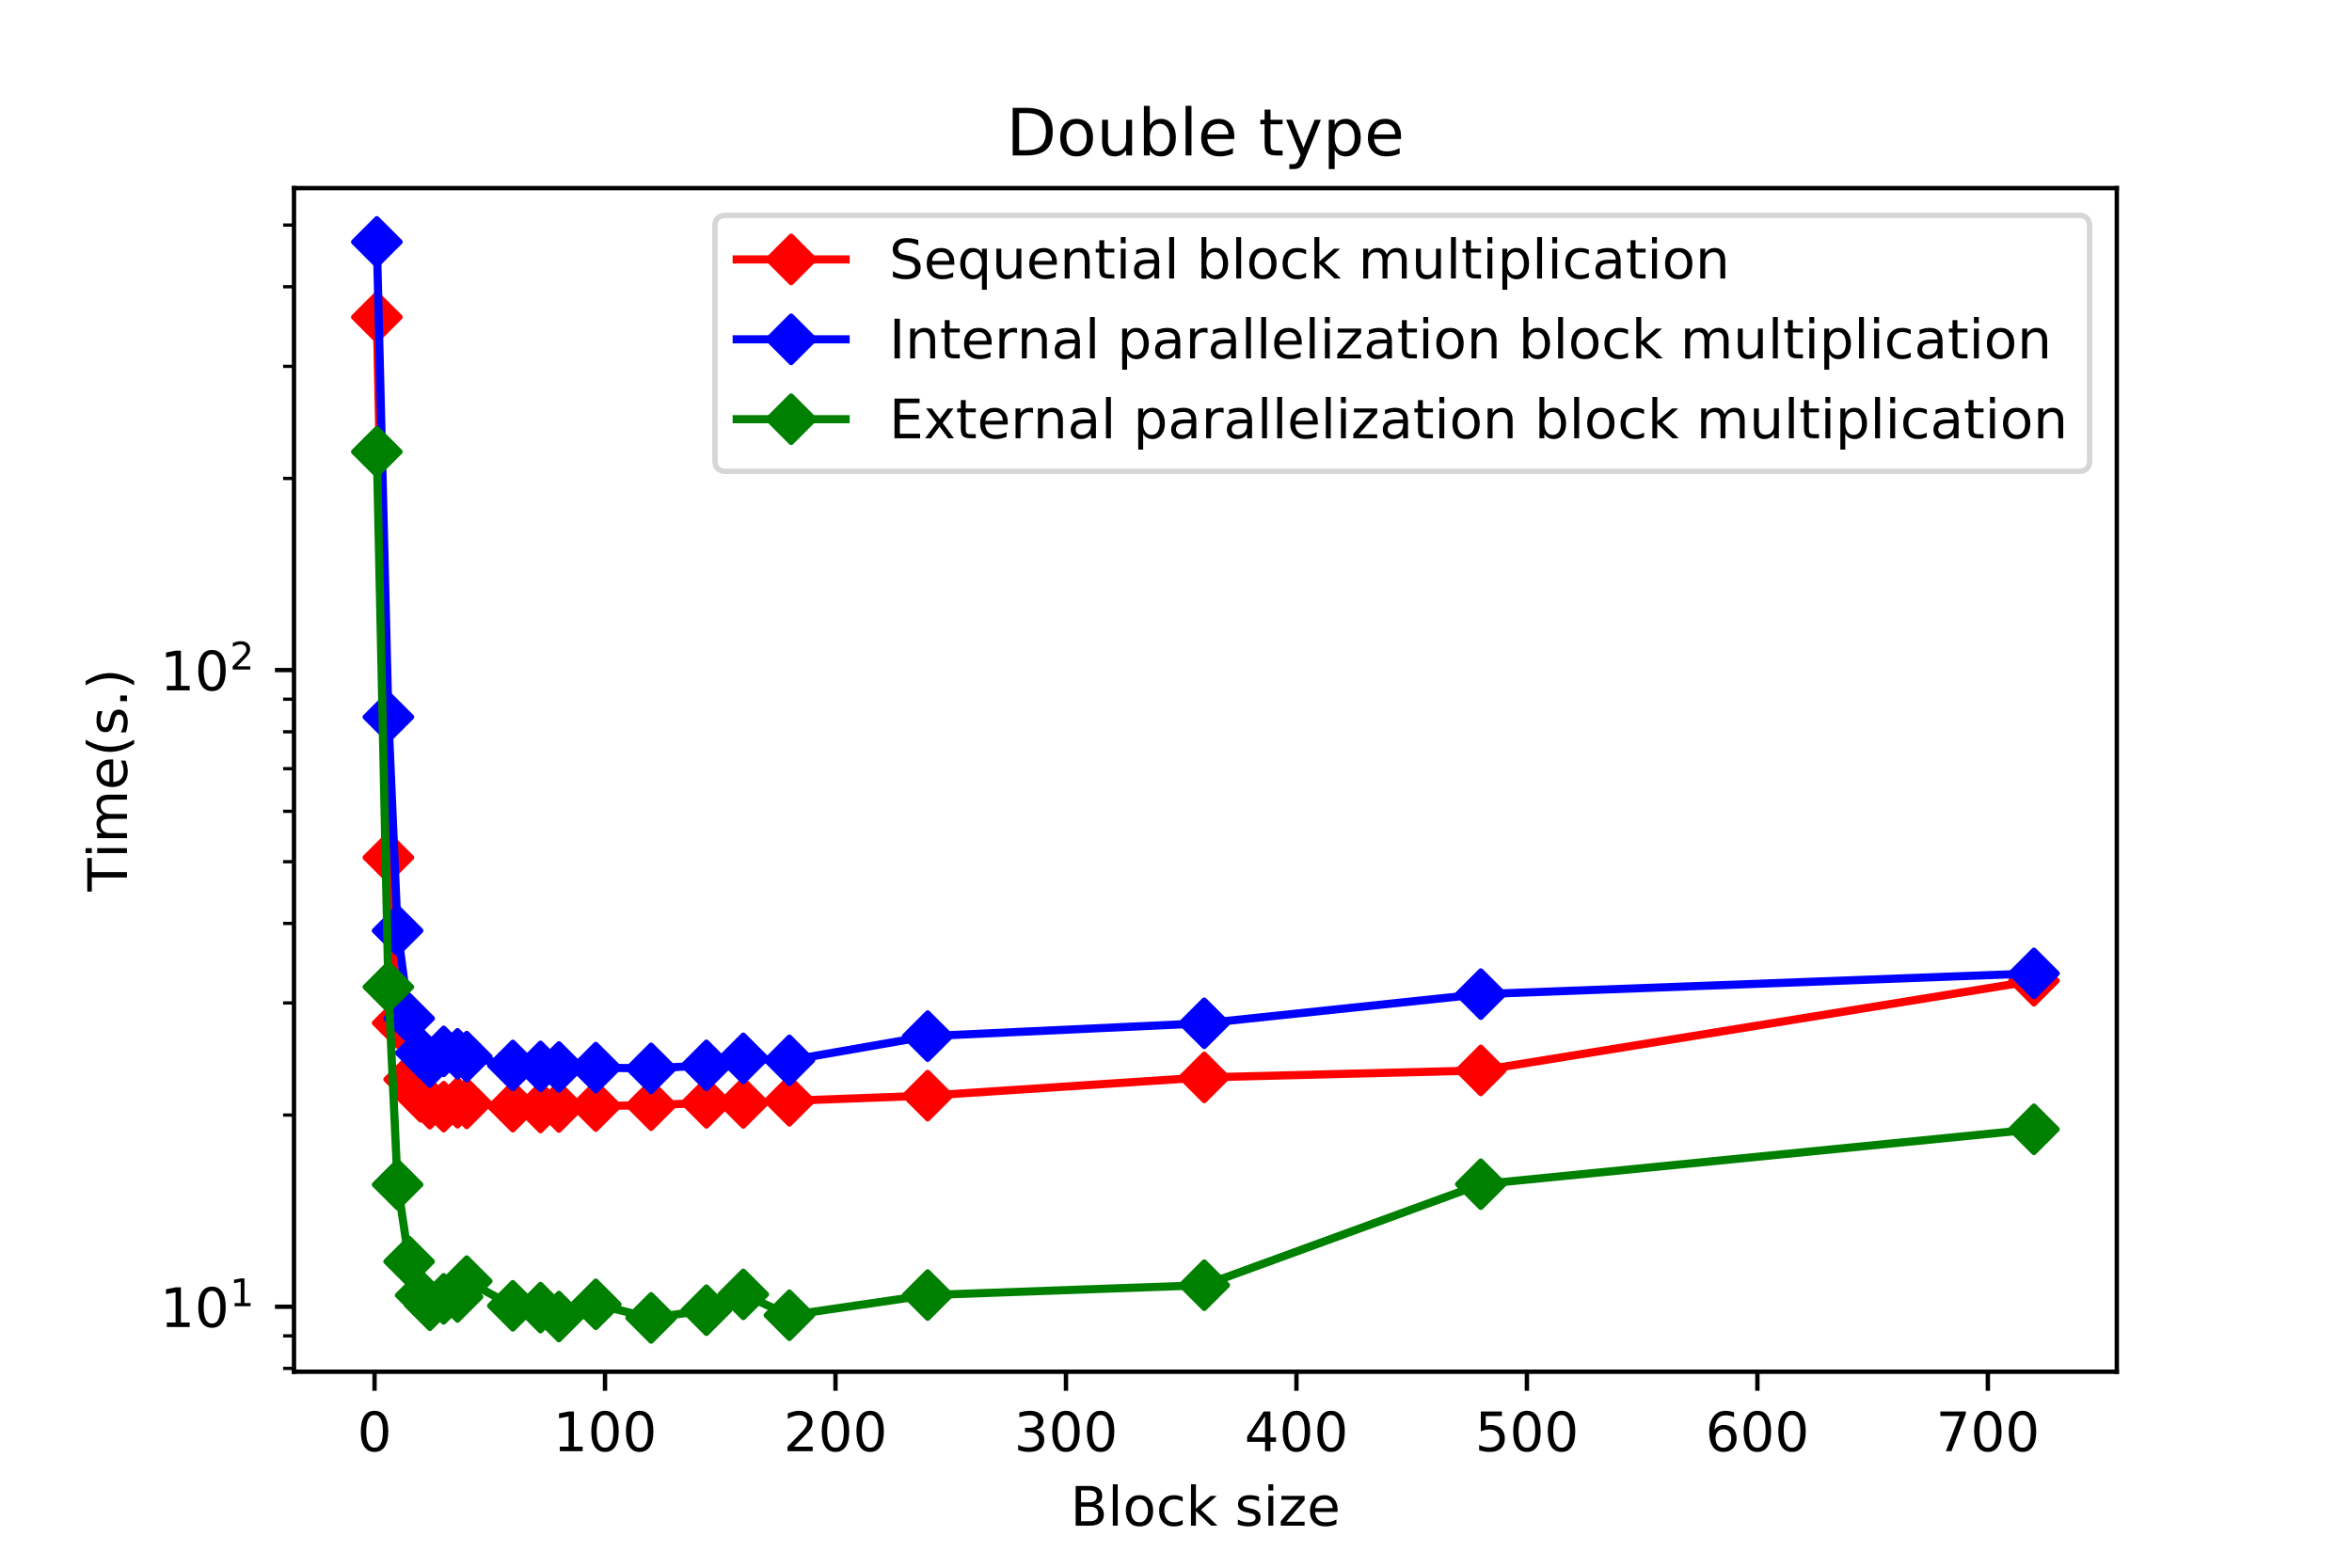 <?xml version="1.0" encoding="utf-8" standalone="no"?>
<!DOCTYPE svg PUBLIC "-//W3C//DTD SVG 1.1//EN"
  "http://www.w3.org/Graphics/SVG/1.1/DTD/svg11.dtd">
<!-- Created with matplotlib (http://matplotlib.org/) -->
<svg height="288pt" version="1.1" viewBox="0 0 432 288" width="432pt" xmlns="http://www.w3.org/2000/svg" xmlns:xlink="http://www.w3.org/1999/xlink">
 <defs>
  <style type="text/css">
*{stroke-linecap:butt;stroke-linejoin:round;}
  </style>
 </defs>
 <g id="figure_1">
  <g id="patch_1">
   <path d="M 0 288 
L 432 288 
L 432 0 
L 0 0 
z
" style="fill:#ffffff;"/>
  </g>
  <g id="axes_1">
   <g id="patch_2">
    <path d="M 54 252 
L 388.8 252 
L 388.8 34.56 
L 54 34.56 
z
" style="fill:#ffffff;"/>
   </g>
   <g id="matplotlib.axis_1">
    <g id="xtick_1">
     <g id="line2d_1">
      <defs>
       <path d="M 0 0 
L 0 3.5 
" id="m0334d4c114" style="stroke:#000000;stroke-width:0.8;"/>
      </defs>
      <g>
       <use style="stroke:#000000;stroke-width:0.8;" x="68.795" xlink:href="#m0334d4c114" y="252"/>
      </g>
     </g>
     <g id="text_1">
      <!-- 0 -->
      <defs>
       <path d="M 31.781 66.406 
Q 24.172 66.406 20.328 58.906 
Q 16.5 51.422 16.5 36.375 
Q 16.5 21.391 20.328 13.891 
Q 24.172 6.391 31.781 6.391 
Q 39.453 6.391 43.281 13.891 
Q 47.125 21.391 47.125 36.375 
Q 47.125 51.422 43.281 58.906 
Q 39.453 66.406 31.781 66.406 
z
M 31.781 74.219 
Q 44.047 74.219 50.516 64.516 
Q 56.984 54.828 56.984 36.375 
Q 56.984 17.969 50.516 8.266 
Q 44.047 -1.422 31.781 -1.422 
Q 19.531 -1.422 13.062 8.266 
Q 6.594 17.969 6.594 36.375 
Q 6.594 54.828 13.062 64.516 
Q 19.531 74.219 31.781 74.219 
z
" id="DejaVuSans-30"/>
      </defs>
      <g transform="translate(65.614 266.598)scale(0.1 -0.1)">
       <use xlink:href="#DejaVuSans-30"/>
      </g>
     </g>
    </g>
    <g id="xtick_2">
     <g id="line2d_2">
      <g>
       <use style="stroke:#000000;stroke-width:0.8;" x="111.126" xlink:href="#m0334d4c114" y="252"/>
      </g>
     </g>
     <g id="text_2">
      <!-- 100 -->
      <defs>
       <path d="M 12.406 8.297 
L 28.516 8.297 
L 28.516 63.922 
L 10.984 60.406 
L 10.984 69.391 
L 28.422 72.906 
L 38.281 72.906 
L 38.281 8.297 
L 54.391 8.297 
L 54.391 0 
L 12.406 0 
z
" id="DejaVuSans-31"/>
      </defs>
      <g transform="translate(101.583 266.598)scale(0.1 -0.1)">
       <use xlink:href="#DejaVuSans-31"/>
       <use x="63.623" xlink:href="#DejaVuSans-30"/>
       <use x="127.246" xlink:href="#DejaVuSans-30"/>
      </g>
     </g>
    </g>
    <g id="xtick_3">
     <g id="line2d_3">
      <g>
       <use style="stroke:#000000;stroke-width:0.8;" x="153.458" xlink:href="#m0334d4c114" y="252"/>
      </g>
     </g>
     <g id="text_3">
      <!-- 200 -->
      <defs>
       <path d="M 19.188 8.297 
L 53.609 8.297 
L 53.609 0 
L 7.328 0 
L 7.328 8.297 
Q 12.938 14.109 22.625 23.891 
Q 32.328 33.688 34.812 36.531 
Q 39.547 41.844 41.422 45.531 
Q 43.312 49.219 43.312 52.781 
Q 43.312 58.594 39.234 62.25 
Q 35.156 65.922 28.609 65.922 
Q 23.969 65.922 18.812 64.312 
Q 13.672 62.703 7.812 59.422 
L 7.812 69.391 
Q 13.766 71.781 18.938 73 
Q 24.125 74.219 28.422 74.219 
Q 39.75 74.219 46.484 68.547 
Q 53.219 62.891 53.219 53.422 
Q 53.219 48.922 51.531 44.891 
Q 49.859 40.875 45.406 35.406 
Q 44.188 33.984 37.641 27.219 
Q 31.109 20.453 19.188 8.297 
z
" id="DejaVuSans-32"/>
      </defs>
      <g transform="translate(143.914 266.598)scale(0.1 -0.1)">
       <use xlink:href="#DejaVuSans-32"/>
       <use x="63.623" xlink:href="#DejaVuSans-30"/>
       <use x="127.246" xlink:href="#DejaVuSans-30"/>
      </g>
     </g>
    </g>
    <g id="xtick_4">
     <g id="line2d_4">
      <g>
       <use style="stroke:#000000;stroke-width:0.8;" x="195.789" xlink:href="#m0334d4c114" y="252"/>
      </g>
     </g>
     <g id="text_4">
      <!-- 300 -->
      <defs>
       <path d="M 40.578 39.312 
Q 47.656 37.797 51.625 33 
Q 55.609 28.219 55.609 21.188 
Q 55.609 10.406 48.188 4.484 
Q 40.766 -1.422 27.094 -1.422 
Q 22.516 -1.422 17.656 -0.516 
Q 12.797 0.391 7.625 2.203 
L 7.625 11.719 
Q 11.719 9.328 16.594 8.109 
Q 21.484 6.891 26.812 6.891 
Q 36.078 6.891 40.938 10.547 
Q 45.797 14.203 45.797 21.188 
Q 45.797 27.641 41.281 31.266 
Q 36.766 34.906 28.719 34.906 
L 20.219 34.906 
L 20.219 43.016 
L 29.109 43.016 
Q 36.375 43.016 40.234 45.922 
Q 44.094 48.828 44.094 54.297 
Q 44.094 59.906 40.109 62.906 
Q 36.141 65.922 28.719 65.922 
Q 24.656 65.922 20.016 65.031 
Q 15.375 64.156 9.812 62.312 
L 9.812 71.094 
Q 15.438 72.656 20.344 73.438 
Q 25.25 74.219 29.594 74.219 
Q 40.828 74.219 47.359 69.109 
Q 53.906 64.016 53.906 55.328 
Q 53.906 49.266 50.438 45.094 
Q 46.969 40.922 40.578 39.312 
z
" id="DejaVuSans-33"/>
      </defs>
      <g transform="translate(186.246 266.598)scale(0.1 -0.1)">
       <use xlink:href="#DejaVuSans-33"/>
       <use x="63.623" xlink:href="#DejaVuSans-30"/>
       <use x="127.246" xlink:href="#DejaVuSans-30"/>
      </g>
     </g>
    </g>
    <g id="xtick_5">
     <g id="line2d_5">
      <g>
       <use style="stroke:#000000;stroke-width:0.8;" x="238.121" xlink:href="#m0334d4c114" y="252"/>
      </g>
     </g>
     <g id="text_5">
      <!-- 400 -->
      <defs>
       <path d="M 37.797 64.312 
L 12.891 25.391 
L 37.797 25.391 
z
M 35.203 72.906 
L 47.609 72.906 
L 47.609 25.391 
L 58.016 25.391 
L 58.016 17.188 
L 47.609 17.188 
L 47.609 0 
L 37.797 0 
L 37.797 17.188 
L 4.891 17.188 
L 4.891 26.703 
z
" id="DejaVuSans-34"/>
      </defs>
      <g transform="translate(228.577 266.598)scale(0.1 -0.1)">
       <use xlink:href="#DejaVuSans-34"/>
       <use x="63.623" xlink:href="#DejaVuSans-30"/>
       <use x="127.246" xlink:href="#DejaVuSans-30"/>
      </g>
     </g>
    </g>
    <g id="xtick_6">
     <g id="line2d_6">
      <g>
       <use style="stroke:#000000;stroke-width:0.8;" x="280.452" xlink:href="#m0334d4c114" y="252"/>
      </g>
     </g>
     <g id="text_6">
      <!-- 500 -->
      <defs>
       <path d="M 10.797 72.906 
L 49.516 72.906 
L 49.516 64.594 
L 19.828 64.594 
L 19.828 46.734 
Q 21.969 47.469 24.109 47.828 
Q 26.266 48.188 28.422 48.188 
Q 40.625 48.188 47.75 41.5 
Q 54.891 34.812 54.891 23.391 
Q 54.891 11.625 47.562 5.094 
Q 40.234 -1.422 26.906 -1.422 
Q 22.312 -1.422 17.547 -0.641 
Q 12.797 0.141 7.719 1.703 
L 7.719 11.625 
Q 12.109 9.234 16.797 8.062 
Q 21.484 6.891 26.703 6.891 
Q 35.156 6.891 40.078 11.328 
Q 45.016 15.766 45.016 23.391 
Q 45.016 31 40.078 35.438 
Q 35.156 39.891 26.703 39.891 
Q 22.75 39.891 18.812 39.016 
Q 14.891 38.141 10.797 36.281 
z
" id="DejaVuSans-35"/>
      </defs>
      <g transform="translate(270.909 266.598)scale(0.1 -0.1)">
       <use xlink:href="#DejaVuSans-35"/>
       <use x="63.623" xlink:href="#DejaVuSans-30"/>
       <use x="127.246" xlink:href="#DejaVuSans-30"/>
      </g>
     </g>
    </g>
    <g id="xtick_7">
     <g id="line2d_7">
      <g>
       <use style="stroke:#000000;stroke-width:0.8;" x="322.784" xlink:href="#m0334d4c114" y="252"/>
      </g>
     </g>
     <g id="text_7">
      <!-- 600 -->
      <defs>
       <path d="M 33.016 40.375 
Q 26.375 40.375 22.484 35.828 
Q 18.609 31.297 18.609 23.391 
Q 18.609 15.531 22.484 10.953 
Q 26.375 6.391 33.016 6.391 
Q 39.656 6.391 43.531 10.953 
Q 47.406 15.531 47.406 23.391 
Q 47.406 31.297 43.531 35.828 
Q 39.656 40.375 33.016 40.375 
z
M 52.594 71.297 
L 52.594 62.312 
Q 48.875 64.062 45.094 64.984 
Q 41.312 65.922 37.594 65.922 
Q 27.828 65.922 22.672 59.328 
Q 17.531 52.734 16.797 39.406 
Q 19.672 43.656 24.016 45.922 
Q 28.375 48.188 33.594 48.188 
Q 44.578 48.188 50.953 41.516 
Q 57.328 34.859 57.328 23.391 
Q 57.328 12.156 50.688 5.359 
Q 44.047 -1.422 33.016 -1.422 
Q 20.359 -1.422 13.672 8.266 
Q 6.984 17.969 6.984 36.375 
Q 6.984 53.656 15.188 63.938 
Q 23.391 74.219 37.203 74.219 
Q 40.922 74.219 44.703 73.484 
Q 48.484 72.75 52.594 71.297 
z
" id="DejaVuSans-36"/>
      </defs>
      <g transform="translate(313.24 266.598)scale(0.1 -0.1)">
       <use xlink:href="#DejaVuSans-36"/>
       <use x="63.623" xlink:href="#DejaVuSans-30"/>
       <use x="127.246" xlink:href="#DejaVuSans-30"/>
      </g>
     </g>
    </g>
    <g id="xtick_8">
     <g id="line2d_8">
      <g>
       <use style="stroke:#000000;stroke-width:0.8;" x="365.116" xlink:href="#m0334d4c114" y="252"/>
      </g>
     </g>
     <g id="text_8">
      <!-- 700 -->
      <defs>
       <path d="M 8.203 72.906 
L 55.078 72.906 
L 55.078 68.703 
L 28.609 0 
L 18.312 0 
L 43.219 64.594 
L 8.203 64.594 
z
" id="DejaVuSans-37"/>
      </defs>
      <g transform="translate(355.572 266.598)scale(0.1 -0.1)">
       <use xlink:href="#DejaVuSans-37"/>
       <use x="63.623" xlink:href="#DejaVuSans-30"/>
       <use x="127.246" xlink:href="#DejaVuSans-30"/>
      </g>
     </g>
    </g>
    <g id="text_9">
     <!-- Block size -->
     <defs>
      <path d="M 19.672 34.812 
L 19.672 8.109 
L 35.5 8.109 
Q 43.453 8.109 47.281 11.406 
Q 51.125 14.703 51.125 21.484 
Q 51.125 28.328 47.281 31.562 
Q 43.453 34.812 35.5 34.812 
z
M 19.672 64.797 
L 19.672 42.828 
L 34.281 42.828 
Q 41.5 42.828 45.031 45.531 
Q 48.578 48.25 48.578 53.812 
Q 48.578 59.328 45.031 62.062 
Q 41.5 64.797 34.281 64.797 
z
M 9.812 72.906 
L 35.016 72.906 
Q 46.297 72.906 52.391 68.219 
Q 58.5 63.531 58.5 54.891 
Q 58.5 48.188 55.375 44.234 
Q 52.25 40.281 46.188 39.312 
Q 53.469 37.75 57.5 32.781 
Q 61.531 27.828 61.531 20.406 
Q 61.531 10.641 54.891 5.312 
Q 48.25 0 35.984 0 
L 9.812 0 
z
" id="DejaVuSans-42"/>
      <path d="M 9.422 75.984 
L 18.406 75.984 
L 18.406 0 
L 9.422 0 
z
" id="DejaVuSans-6c"/>
      <path d="M 30.609 48.391 
Q 23.391 48.391 19.188 42.75 
Q 14.984 37.109 14.984 27.297 
Q 14.984 17.484 19.156 11.844 
Q 23.344 6.203 30.609 6.203 
Q 37.797 6.203 41.984 11.859 
Q 46.188 17.531 46.188 27.297 
Q 46.188 37.016 41.984 42.703 
Q 37.797 48.391 30.609 48.391 
z
M 30.609 56 
Q 42.328 56 49.016 48.375 
Q 55.719 40.766 55.719 27.297 
Q 55.719 13.875 49.016 6.219 
Q 42.328 -1.422 30.609 -1.422 
Q 18.844 -1.422 12.172 6.219 
Q 5.516 13.875 5.516 27.297 
Q 5.516 40.766 12.172 48.375 
Q 18.844 56 30.609 56 
z
" id="DejaVuSans-6f"/>
      <path d="M 48.781 52.594 
L 48.781 44.188 
Q 44.969 46.297 41.141 47.344 
Q 37.312 48.391 33.406 48.391 
Q 24.656 48.391 19.812 42.844 
Q 14.984 37.312 14.984 27.297 
Q 14.984 17.281 19.812 11.734 
Q 24.656 6.203 33.406 6.203 
Q 37.312 6.203 41.141 7.25 
Q 44.969 8.297 48.781 10.406 
L 48.781 2.094 
Q 45.016 0.344 40.984 -0.531 
Q 36.969 -1.422 32.422 -1.422 
Q 20.062 -1.422 12.781 6.344 
Q 5.516 14.109 5.516 27.297 
Q 5.516 40.672 12.859 48.328 
Q 20.219 56 33.016 56 
Q 37.156 56 41.109 55.141 
Q 45.062 54.297 48.781 52.594 
z
" id="DejaVuSans-63"/>
      <path d="M 9.078 75.984 
L 18.109 75.984 
L 18.109 31.109 
L 44.922 54.688 
L 56.391 54.688 
L 27.391 29.109 
L 57.625 0 
L 45.906 0 
L 18.109 26.703 
L 18.109 0 
L 9.078 0 
z
" id="DejaVuSans-6b"/>
      <path id="DejaVuSans-20"/>
      <path d="M 44.281 53.078 
L 44.281 44.578 
Q 40.484 46.531 36.375 47.5 
Q 32.281 48.484 27.875 48.484 
Q 21.188 48.484 17.844 46.438 
Q 14.5 44.391 14.5 40.281 
Q 14.5 37.156 16.891 35.375 
Q 19.281 33.594 26.516 31.984 
L 29.594 31.297 
Q 39.156 29.25 43.188 25.516 
Q 47.219 21.781 47.219 15.094 
Q 47.219 7.469 41.188 3.016 
Q 35.156 -1.422 24.609 -1.422 
Q 20.219 -1.422 15.453 -0.562 
Q 10.688 0.297 5.422 2 
L 5.422 11.281 
Q 10.406 8.688 15.234 7.391 
Q 20.062 6.109 24.812 6.109 
Q 31.156 6.109 34.562 8.281 
Q 37.984 10.453 37.984 14.406 
Q 37.984 18.062 35.516 20.016 
Q 33.062 21.969 24.703 23.781 
L 21.578 24.516 
Q 13.234 26.266 9.516 29.906 
Q 5.812 33.547 5.812 39.891 
Q 5.812 47.609 11.281 51.797 
Q 16.75 56 26.812 56 
Q 31.781 56 36.172 55.266 
Q 40.578 54.547 44.281 53.078 
z
" id="DejaVuSans-73"/>
      <path d="M 9.422 54.688 
L 18.406 54.688 
L 18.406 0 
L 9.422 0 
z
M 9.422 75.984 
L 18.406 75.984 
L 18.406 64.594 
L 9.422 64.594 
z
" id="DejaVuSans-69"/>
      <path d="M 5.516 54.688 
L 48.188 54.688 
L 48.188 46.484 
L 14.406 7.172 
L 48.188 7.172 
L 48.188 0 
L 4.297 0 
L 4.297 8.203 
L 38.094 47.516 
L 5.516 47.516 
z
" id="DejaVuSans-7a"/>
      <path d="M 56.203 29.594 
L 56.203 25.203 
L 14.891 25.203 
Q 15.484 15.922 20.484 11.062 
Q 25.484 6.203 34.422 6.203 
Q 39.594 6.203 44.453 7.469 
Q 49.312 8.734 54.109 11.281 
L 54.109 2.781 
Q 49.266 0.734 44.188 -0.344 
Q 39.109 -1.422 33.891 -1.422 
Q 20.797 -1.422 13.156 6.188 
Q 5.516 13.812 5.516 26.812 
Q 5.516 40.234 12.766 48.109 
Q 20.016 56 32.328 56 
Q 43.359 56 49.781 48.891 
Q 56.203 41.797 56.203 29.594 
z
M 47.219 32.234 
Q 47.125 39.594 43.094 43.984 
Q 39.062 48.391 32.422 48.391 
Q 24.906 48.391 20.391 44.141 
Q 15.875 39.891 15.188 32.172 
z
" id="DejaVuSans-65"/>
     </defs>
     <g transform="translate(196.593 280.277)scale(0.1 -0.1)">
      <use xlink:href="#DejaVuSans-42"/>
      <use x="68.604" xlink:href="#DejaVuSans-6c"/>
      <use x="96.387" xlink:href="#DejaVuSans-6f"/>
      <use x="157.568" xlink:href="#DejaVuSans-63"/>
      <use x="212.549" xlink:href="#DejaVuSans-6b"/>
      <use x="270.459" xlink:href="#DejaVuSans-20"/>
      <use x="302.246" xlink:href="#DejaVuSans-73"/>
      <use x="354.346" xlink:href="#DejaVuSans-69"/>
      <use x="382.129" xlink:href="#DejaVuSans-7a"/>
      <use x="434.619" xlink:href="#DejaVuSans-65"/>
     </g>
    </g>
   </g>
   <g id="matplotlib.axis_2">
    <g id="ytick_1">
     <g id="line2d_9">
      <defs>
       <path d="M 0 0 
L -3.5 0 
" id="ma326d46af3" style="stroke:#000000;stroke-width:0.8;"/>
      </defs>
      <g>
       <use style="stroke:#000000;stroke-width:0.8;" x="54" xlink:href="#ma326d46af3" y="240.058"/>
      </g>
     </g>
     <g id="text_10">
      <!-- $\mathdefault{10^{1}}$ -->
      <g transform="translate(29.4 243.858)scale(0.1 -0.1)">
       <use transform="translate(0 0.684)" xlink:href="#DejaVuSans-31"/>
       <use transform="translate(63.623 0.684)" xlink:href="#DejaVuSans-30"/>
       <use transform="translate(128.203 38.966)scale(0.7)" xlink:href="#DejaVuSans-31"/>
      </g>
     </g>
    </g>
    <g id="ytick_2">
     <g id="line2d_10">
      <g>
       <use style="stroke:#000000;stroke-width:0.8;" x="54" xlink:href="#ma326d46af3" y="123.1"/>
      </g>
     </g>
     <g id="text_11">
      <!-- $\mathdefault{10^{2}}$ -->
      <g transform="translate(29.4 126.899)scale(0.1 -0.1)">
       <use transform="translate(0 0.766)" xlink:href="#DejaVuSans-31"/>
       <use transform="translate(63.623 0.766)" xlink:href="#DejaVuSans-30"/>
       <use transform="translate(128.203 39.047)scale(0.7)" xlink:href="#DejaVuSans-32"/>
      </g>
     </g>
    </g>
    <g id="ytick_3">
     <g id="line2d_11">
      <defs>
       <path d="M 0 0 
L -2 0 
" id="maf9eb98ed7" style="stroke:#000000;stroke-width:0.6;"/>
      </defs>
      <g>
       <use style="stroke:#000000;stroke-width:0.6;" x="54" xlink:href="#maf9eb98ed7" y="251.393"/>
      </g>
     </g>
    </g>
    <g id="ytick_4">
     <g id="line2d_12">
      <g>
       <use style="stroke:#000000;stroke-width:0.6;" x="54" xlink:href="#maf9eb98ed7" y="245.41"/>
      </g>
     </g>
    </g>
    <g id="ytick_5">
     <g id="line2d_13">
      <g>
       <use style="stroke:#000000;stroke-width:0.6;" x="54" xlink:href="#maf9eb98ed7" y="204.85"/>
      </g>
     </g>
    </g>
    <g id="ytick_6">
     <g id="line2d_14">
      <g>
       <use style="stroke:#000000;stroke-width:0.6;" x="54" xlink:href="#maf9eb98ed7" y="184.255"/>
      </g>
     </g>
    </g>
    <g id="ytick_7">
     <g id="line2d_15">
      <g>
       <use style="stroke:#000000;stroke-width:0.6;" x="54" xlink:href="#maf9eb98ed7" y="169.642"/>
      </g>
     </g>
    </g>
    <g id="ytick_8">
     <g id="line2d_16">
      <g>
       <use style="stroke:#000000;stroke-width:0.6;" x="54" xlink:href="#maf9eb98ed7" y="158.308"/>
      </g>
     </g>
    </g>
    <g id="ytick_9">
     <g id="line2d_17">
      <g>
       <use style="stroke:#000000;stroke-width:0.6;" x="54" xlink:href="#maf9eb98ed7" y="149.047"/>
      </g>
     </g>
    </g>
    <g id="ytick_10">
     <g id="line2d_18">
      <g>
       <use style="stroke:#000000;stroke-width:0.6;" x="54" xlink:href="#maf9eb98ed7" y="141.217"/>
      </g>
     </g>
    </g>
    <g id="ytick_11">
     <g id="line2d_19">
      <g>
       <use style="stroke:#000000;stroke-width:0.6;" x="54" xlink:href="#maf9eb98ed7" y="134.434"/>
      </g>
     </g>
    </g>
    <g id="ytick_12">
     <g id="line2d_20">
      <g>
       <use style="stroke:#000000;stroke-width:0.6;" x="54" xlink:href="#maf9eb98ed7" y="128.452"/>
      </g>
     </g>
    </g>
    <g id="ytick_13">
     <g id="line2d_21">
      <g>
       <use style="stroke:#000000;stroke-width:0.6;" x="54" xlink:href="#maf9eb98ed7" y="87.892"/>
      </g>
     </g>
    </g>
    <g id="ytick_14">
     <g id="line2d_22">
      <g>
       <use style="stroke:#000000;stroke-width:0.6;" x="54" xlink:href="#maf9eb98ed7" y="67.297"/>
      </g>
     </g>
    </g>
    <g id="ytick_15">
     <g id="line2d_23">
      <g>
       <use style="stroke:#000000;stroke-width:0.6;" x="54" xlink:href="#maf9eb98ed7" y="52.684"/>
      </g>
     </g>
    </g>
    <g id="ytick_16">
     <g id="line2d_24">
      <g>
       <use style="stroke:#000000;stroke-width:0.6;" x="54" xlink:href="#maf9eb98ed7" y="41.35"/>
      </g>
     </g>
    </g>
    <g id="text_12">
     <!-- Time(s.) -->
     <defs>
      <path d="M -0.297 72.906 
L 61.375 72.906 
L 61.375 64.594 
L 35.5 64.594 
L 35.5 0 
L 25.594 0 
L 25.594 64.594 
L -0.297 64.594 
z
" id="DejaVuSans-54"/>
      <path d="M 52 44.188 
Q 55.375 50.25 60.062 53.125 
Q 64.75 56 71.094 56 
Q 79.641 56 84.281 50.016 
Q 88.922 44.047 88.922 33.016 
L 88.922 0 
L 79.891 0 
L 79.891 32.719 
Q 79.891 40.578 77.094 44.375 
Q 74.312 48.188 68.609 48.188 
Q 61.625 48.188 57.562 43.547 
Q 53.516 38.922 53.516 30.906 
L 53.516 0 
L 44.484 0 
L 44.484 32.719 
Q 44.484 40.625 41.703 44.406 
Q 38.922 48.188 33.109 48.188 
Q 26.219 48.188 22.156 43.531 
Q 18.109 38.875 18.109 30.906 
L 18.109 0 
L 9.078 0 
L 9.078 54.688 
L 18.109 54.688 
L 18.109 46.188 
Q 21.188 51.219 25.484 53.609 
Q 29.781 56 35.688 56 
Q 41.656 56 45.828 52.969 
Q 50 49.953 52 44.188 
z
" id="DejaVuSans-6d"/>
      <path d="M 31 75.875 
Q 24.469 64.656 21.281 53.656 
Q 18.109 42.672 18.109 31.391 
Q 18.109 20.125 21.312 9.062 
Q 24.516 -2 31 -13.188 
L 23.188 -13.188 
Q 15.875 -1.703 12.234 9.375 
Q 8.594 20.453 8.594 31.391 
Q 8.594 42.281 12.203 53.312 
Q 15.828 64.359 23.188 75.875 
z
" id="DejaVuSans-28"/>
      <path d="M 10.688 12.406 
L 21 12.406 
L 21 0 
L 10.688 0 
z
" id="DejaVuSans-2e"/>
      <path d="M 8.016 75.875 
L 15.828 75.875 
Q 23.141 64.359 26.781 53.312 
Q 30.422 42.281 30.422 31.391 
Q 30.422 20.453 26.781 9.375 
Q 23.141 -1.703 15.828 -13.188 
L 8.016 -13.188 
Q 14.5 -2 17.703 9.062 
Q 20.906 20.125 20.906 31.391 
Q 20.906 42.672 17.703 53.656 
Q 14.5 64.656 8.016 75.875 
z
" id="DejaVuSans-29"/>
     </defs>
     <g transform="translate(23.32 163.763)rotate(-90)scale(0.1 -0.1)">
      <use xlink:href="#DejaVuSans-54"/>
      <use x="61.037" xlink:href="#DejaVuSans-69"/>
      <use x="88.82" xlink:href="#DejaVuSans-6d"/>
      <use x="186.232" xlink:href="#DejaVuSans-65"/>
      <use x="247.756" xlink:href="#DejaVuSans-28"/>
      <use x="286.77" xlink:href="#DejaVuSans-73"/>
      <use x="338.869" xlink:href="#DejaVuSans-2e"/>
      <use x="370.656" xlink:href="#DejaVuSans-29"/>
     </g>
    </g>
   </g>
   <g id="line2d_25">
    <path clip-path="url(#pab6b9c4d2e)" d="M 69.218 58.257 
L 71.335 157.539 
L 73.028 187.924 
L 75.145 198.296 
L 77.261 201.493 
L 78.954 202.754 
L 81.494 203.306 
L 84.034 202.583 
L 85.727 202.706 
L 94.194 203.306 
L 99.274 203.457 
L 102.66 203.368 
L 109.433 203.188 
L 119.593 203.028 
L 129.752 202.606 
L 136.525 202.615 
L 144.992 202.234 
L 170.391 201.279 
L 221.188 197.928 
L 271.986 196.647 
L 373.582 180.172 
" style="fill:none;stroke:#ff0000;stroke-linecap:square;stroke-width:1.5;"/>
    <defs>
     <path d="M -0 4.243 
L 4.243 0 
L 0 -4.243 
L -4.243 -0 
z
" id="m7f93b499ce" style="stroke:#ff0000;stroke-linejoin:miter;"/>
    </defs>
    <g clip-path="url(#pab6b9c4d2e)">
     <use style="fill:#ff0000;stroke:#ff0000;stroke-linejoin:miter;" x="69.218" xlink:href="#m7f93b499ce" y="58.257"/>
     <use style="fill:#ff0000;stroke:#ff0000;stroke-linejoin:miter;" x="71.335" xlink:href="#m7f93b499ce" y="157.539"/>
     <use style="fill:#ff0000;stroke:#ff0000;stroke-linejoin:miter;" x="73.028" xlink:href="#m7f93b499ce" y="187.924"/>
     <use style="fill:#ff0000;stroke:#ff0000;stroke-linejoin:miter;" x="75.145" xlink:href="#m7f93b499ce" y="198.296"/>
     <use style="fill:#ff0000;stroke:#ff0000;stroke-linejoin:miter;" x="77.261" xlink:href="#m7f93b499ce" y="201.493"/>
     <use style="fill:#ff0000;stroke:#ff0000;stroke-linejoin:miter;" x="78.954" xlink:href="#m7f93b499ce" y="202.754"/>
     <use style="fill:#ff0000;stroke:#ff0000;stroke-linejoin:miter;" x="81.494" xlink:href="#m7f93b499ce" y="203.306"/>
     <use style="fill:#ff0000;stroke:#ff0000;stroke-linejoin:miter;" x="84.034" xlink:href="#m7f93b499ce" y="202.583"/>
     <use style="fill:#ff0000;stroke:#ff0000;stroke-linejoin:miter;" x="85.727" xlink:href="#m7f93b499ce" y="202.706"/>
     <use style="fill:#ff0000;stroke:#ff0000;stroke-linejoin:miter;" x="94.194" xlink:href="#m7f93b499ce" y="203.306"/>
     <use style="fill:#ff0000;stroke:#ff0000;stroke-linejoin:miter;" x="99.274" xlink:href="#m7f93b499ce" y="203.457"/>
     <use style="fill:#ff0000;stroke:#ff0000;stroke-linejoin:miter;" x="102.66" xlink:href="#m7f93b499ce" y="203.368"/>
     <use style="fill:#ff0000;stroke:#ff0000;stroke-linejoin:miter;" x="109.433" xlink:href="#m7f93b499ce" y="203.188"/>
     <use style="fill:#ff0000;stroke:#ff0000;stroke-linejoin:miter;" x="119.593" xlink:href="#m7f93b499ce" y="203.028"/>
     <use style="fill:#ff0000;stroke:#ff0000;stroke-linejoin:miter;" x="129.752" xlink:href="#m7f93b499ce" y="202.606"/>
     <use style="fill:#ff0000;stroke:#ff0000;stroke-linejoin:miter;" x="136.525" xlink:href="#m7f93b499ce" y="202.615"/>
     <use style="fill:#ff0000;stroke:#ff0000;stroke-linejoin:miter;" x="144.992" xlink:href="#m7f93b499ce" y="202.234"/>
     <use style="fill:#ff0000;stroke:#ff0000;stroke-linejoin:miter;" x="170.391" xlink:href="#m7f93b499ce" y="201.279"/>
     <use style="fill:#ff0000;stroke:#ff0000;stroke-linejoin:miter;" x="221.188" xlink:href="#m7f93b499ce" y="197.928"/>
     <use style="fill:#ff0000;stroke:#ff0000;stroke-linejoin:miter;" x="271.986" xlink:href="#m7f93b499ce" y="196.647"/>
     <use style="fill:#ff0000;stroke:#ff0000;stroke-linejoin:miter;" x="373.582" xlink:href="#m7f93b499ce" y="180.172"/>
    </g>
   </g>
   <g id="line2d_26">
    <path clip-path="url(#pab6b9c4d2e)" d="M 69.218 44.444 
L 71.335 131.727 
L 73.028 170.971 
L 75.145 187.097 
L 77.261 193.428 
L 78.954 195.103 
L 81.494 193.149 
L 84.034 193.599 
L 85.727 194.111 
L 94.194 195.736 
L 99.274 195.914 
L 102.66 196.011 
L 109.433 196.137 
L 119.593 196.275 
L 129.752 195.719 
L 136.525 194.433 
L 144.992 194.793 
L 170.391 190.348 
L 221.188 187.986 
L 271.986 182.633 
L 373.582 178.826 
" style="fill:none;stroke:#0000ff;stroke-linecap:square;stroke-width:1.5;"/>
    <defs>
     <path d="M -0 4.243 
L 4.243 0 
L 0 -4.243 
L -4.243 -0 
z
" id="m0389674e75" style="stroke:#0000ff;stroke-linejoin:miter;"/>
    </defs>
    <g clip-path="url(#pab6b9c4d2e)">
     <use style="fill:#0000ff;stroke:#0000ff;stroke-linejoin:miter;" x="69.218" xlink:href="#m0389674e75" y="44.444"/>
     <use style="fill:#0000ff;stroke:#0000ff;stroke-linejoin:miter;" x="71.335" xlink:href="#m0389674e75" y="131.727"/>
     <use style="fill:#0000ff;stroke:#0000ff;stroke-linejoin:miter;" x="73.028" xlink:href="#m0389674e75" y="170.971"/>
     <use style="fill:#0000ff;stroke:#0000ff;stroke-linejoin:miter;" x="75.145" xlink:href="#m0389674e75" y="187.097"/>
     <use style="fill:#0000ff;stroke:#0000ff;stroke-linejoin:miter;" x="77.261" xlink:href="#m0389674e75" y="193.428"/>
     <use style="fill:#0000ff;stroke:#0000ff;stroke-linejoin:miter;" x="78.954" xlink:href="#m0389674e75" y="195.103"/>
     <use style="fill:#0000ff;stroke:#0000ff;stroke-linejoin:miter;" x="81.494" xlink:href="#m0389674e75" y="193.149"/>
     <use style="fill:#0000ff;stroke:#0000ff;stroke-linejoin:miter;" x="84.034" xlink:href="#m0389674e75" y="193.599"/>
     <use style="fill:#0000ff;stroke:#0000ff;stroke-linejoin:miter;" x="85.727" xlink:href="#m0389674e75" y="194.111"/>
     <use style="fill:#0000ff;stroke:#0000ff;stroke-linejoin:miter;" x="94.194" xlink:href="#m0389674e75" y="195.736"/>
     <use style="fill:#0000ff;stroke:#0000ff;stroke-linejoin:miter;" x="99.274" xlink:href="#m0389674e75" y="195.914"/>
     <use style="fill:#0000ff;stroke:#0000ff;stroke-linejoin:miter;" x="102.66" xlink:href="#m0389674e75" y="196.011"/>
     <use style="fill:#0000ff;stroke:#0000ff;stroke-linejoin:miter;" x="109.433" xlink:href="#m0389674e75" y="196.137"/>
     <use style="fill:#0000ff;stroke:#0000ff;stroke-linejoin:miter;" x="119.593" xlink:href="#m0389674e75" y="196.275"/>
     <use style="fill:#0000ff;stroke:#0000ff;stroke-linejoin:miter;" x="129.752" xlink:href="#m0389674e75" y="195.719"/>
     <use style="fill:#0000ff;stroke:#0000ff;stroke-linejoin:miter;" x="136.525" xlink:href="#m0389674e75" y="194.433"/>
     <use style="fill:#0000ff;stroke:#0000ff;stroke-linejoin:miter;" x="144.992" xlink:href="#m0389674e75" y="194.793"/>
     <use style="fill:#0000ff;stroke:#0000ff;stroke-linejoin:miter;" x="170.391" xlink:href="#m0389674e75" y="190.348"/>
     <use style="fill:#0000ff;stroke:#0000ff;stroke-linejoin:miter;" x="221.188" xlink:href="#m0389674e75" y="187.986"/>
     <use style="fill:#0000ff;stroke:#0000ff;stroke-linejoin:miter;" x="271.986" xlink:href="#m0389674e75" y="182.633"/>
     <use style="fill:#0000ff;stroke:#0000ff;stroke-linejoin:miter;" x="373.582" xlink:href="#m0389674e75" y="178.826"/>
    </g>
   </g>
   <g id="line2d_27">
    <path clip-path="url(#pab6b9c4d2e)" d="M 69.218 82.996 
L 71.335 181.32 
L 73.028 217.623 
L 75.145 231.76 
L 77.261 237.963 
L 78.954 239.78 
L 81.494 238.612 
L 84.034 238.261 
L 85.727 235.352 
L 94.194 239.891 
L 99.274 240.219 
L 102.66 241.86 
L 109.433 239.617 
L 119.593 242.116 
L 129.752 240.692 
L 136.525 237.79 
L 144.992 241.625 
L 170.391 237.915 
L 221.188 236.104 
L 271.986 217.552 
L 373.582 207.463 
" style="fill:none;stroke:#008000;stroke-linecap:square;stroke-width:1.5;"/>
    <defs>
     <path d="M -0 4.243 
L 4.243 0 
L 0 -4.243 
L -4.243 -0 
z
" id="mae05b746d2" style="stroke:#008000;stroke-linejoin:miter;"/>
    </defs>
    <g clip-path="url(#pab6b9c4d2e)">
     <use style="fill:#008000;stroke:#008000;stroke-linejoin:miter;" x="69.218" xlink:href="#mae05b746d2" y="82.996"/>
     <use style="fill:#008000;stroke:#008000;stroke-linejoin:miter;" x="71.335" xlink:href="#mae05b746d2" y="181.32"/>
     <use style="fill:#008000;stroke:#008000;stroke-linejoin:miter;" x="73.028" xlink:href="#mae05b746d2" y="217.623"/>
     <use style="fill:#008000;stroke:#008000;stroke-linejoin:miter;" x="75.145" xlink:href="#mae05b746d2" y="231.76"/>
     <use style="fill:#008000;stroke:#008000;stroke-linejoin:miter;" x="77.261" xlink:href="#mae05b746d2" y="237.963"/>
     <use style="fill:#008000;stroke:#008000;stroke-linejoin:miter;" x="78.954" xlink:href="#mae05b746d2" y="239.78"/>
     <use style="fill:#008000;stroke:#008000;stroke-linejoin:miter;" x="81.494" xlink:href="#mae05b746d2" y="238.612"/>
     <use style="fill:#008000;stroke:#008000;stroke-linejoin:miter;" x="84.034" xlink:href="#mae05b746d2" y="238.261"/>
     <use style="fill:#008000;stroke:#008000;stroke-linejoin:miter;" x="85.727" xlink:href="#mae05b746d2" y="235.352"/>
     <use style="fill:#008000;stroke:#008000;stroke-linejoin:miter;" x="94.194" xlink:href="#mae05b746d2" y="239.891"/>
     <use style="fill:#008000;stroke:#008000;stroke-linejoin:miter;" x="99.274" xlink:href="#mae05b746d2" y="240.219"/>
     <use style="fill:#008000;stroke:#008000;stroke-linejoin:miter;" x="102.66" xlink:href="#mae05b746d2" y="241.86"/>
     <use style="fill:#008000;stroke:#008000;stroke-linejoin:miter;" x="109.433" xlink:href="#mae05b746d2" y="239.617"/>
     <use style="fill:#008000;stroke:#008000;stroke-linejoin:miter;" x="119.593" xlink:href="#mae05b746d2" y="242.116"/>
     <use style="fill:#008000;stroke:#008000;stroke-linejoin:miter;" x="129.752" xlink:href="#mae05b746d2" y="240.692"/>
     <use style="fill:#008000;stroke:#008000;stroke-linejoin:miter;" x="136.525" xlink:href="#mae05b746d2" y="237.79"/>
     <use style="fill:#008000;stroke:#008000;stroke-linejoin:miter;" x="144.992" xlink:href="#mae05b746d2" y="241.625"/>
     <use style="fill:#008000;stroke:#008000;stroke-linejoin:miter;" x="170.391" xlink:href="#mae05b746d2" y="237.915"/>
     <use style="fill:#008000;stroke:#008000;stroke-linejoin:miter;" x="221.188" xlink:href="#mae05b746d2" y="236.104"/>
     <use style="fill:#008000;stroke:#008000;stroke-linejoin:miter;" x="271.986" xlink:href="#mae05b746d2" y="217.552"/>
     <use style="fill:#008000;stroke:#008000;stroke-linejoin:miter;" x="373.582" xlink:href="#mae05b746d2" y="207.463"/>
    </g>
   </g>
   <g id="patch_3">
    <path d="M 54 252 
L 54 34.56 
" style="fill:none;stroke:#000000;stroke-linecap:square;stroke-linejoin:miter;stroke-width:0.8;"/>
   </g>
   <g id="patch_4">
    <path d="M 388.8 252 
L 388.8 34.56 
" style="fill:none;stroke:#000000;stroke-linecap:square;stroke-linejoin:miter;stroke-width:0.8;"/>
   </g>
   <g id="patch_5">
    <path d="M 54 252 
L 388.8 252 
" style="fill:none;stroke:#000000;stroke-linecap:square;stroke-linejoin:miter;stroke-width:0.8;"/>
   </g>
   <g id="patch_6">
    <path d="M 54 34.56 
L 388.8 34.56 
" style="fill:none;stroke:#000000;stroke-linecap:square;stroke-linejoin:miter;stroke-width:0.8;"/>
   </g>
   <g id="text_13">
    <!-- Double type -->
    <defs>
     <path d="M 19.672 64.797 
L 19.672 8.109 
L 31.594 8.109 
Q 46.688 8.109 53.688 14.938 
Q 60.688 21.781 60.688 36.531 
Q 60.688 51.172 53.688 57.984 
Q 46.688 64.797 31.594 64.797 
z
M 9.812 72.906 
L 30.078 72.906 
Q 51.266 72.906 61.172 64.094 
Q 71.094 55.281 71.094 36.531 
Q 71.094 17.672 61.125 8.828 
Q 51.172 0 30.078 0 
L 9.812 0 
z
" id="DejaVuSans-44"/>
     <path d="M 8.5 21.578 
L 8.5 54.688 
L 17.484 54.688 
L 17.484 21.922 
Q 17.484 14.156 20.5 10.266 
Q 23.531 6.391 29.594 6.391 
Q 36.859 6.391 41.078 11.031 
Q 45.312 15.672 45.312 23.688 
L 45.312 54.688 
L 54.297 54.688 
L 54.297 0 
L 45.312 0 
L 45.312 8.406 
Q 42.047 3.422 37.719 1 
Q 33.406 -1.422 27.688 -1.422 
Q 18.266 -1.422 13.375 4.438 
Q 8.5 10.297 8.5 21.578 
z
M 31.109 56 
z
" id="DejaVuSans-75"/>
     <path d="M 48.688 27.297 
Q 48.688 37.203 44.609 42.844 
Q 40.531 48.484 33.406 48.484 
Q 26.266 48.484 22.188 42.844 
Q 18.109 37.203 18.109 27.297 
Q 18.109 17.391 22.188 11.75 
Q 26.266 6.109 33.406 6.109 
Q 40.531 6.109 44.609 11.75 
Q 48.688 17.391 48.688 27.297 
z
M 18.109 46.391 
Q 20.953 51.266 25.266 53.625 
Q 29.594 56 35.594 56 
Q 45.562 56 51.781 48.094 
Q 58.016 40.188 58.016 27.297 
Q 58.016 14.406 51.781 6.484 
Q 45.562 -1.422 35.594 -1.422 
Q 29.594 -1.422 25.266 0.953 
Q 20.953 3.328 18.109 8.203 
L 18.109 0 
L 9.078 0 
L 9.078 75.984 
L 18.109 75.984 
z
" id="DejaVuSans-62"/>
     <path d="M 18.312 70.219 
L 18.312 54.688 
L 36.812 54.688 
L 36.812 47.703 
L 18.312 47.703 
L 18.312 18.016 
Q 18.312 11.328 20.141 9.422 
Q 21.969 7.516 27.594 7.516 
L 36.812 7.516 
L 36.812 0 
L 27.594 0 
Q 17.188 0 13.234 3.875 
Q 9.281 7.766 9.281 18.016 
L 9.281 47.703 
L 2.688 47.703 
L 2.688 54.688 
L 9.281 54.688 
L 9.281 70.219 
z
" id="DejaVuSans-74"/>
     <path d="M 32.172 -5.078 
Q 28.375 -14.844 24.75 -17.812 
Q 21.141 -20.797 15.094 -20.797 
L 7.906 -20.797 
L 7.906 -13.281 
L 13.188 -13.281 
Q 16.891 -13.281 18.938 -11.516 
Q 21 -9.766 23.484 -3.219 
L 25.094 0.875 
L 2.984 54.688 
L 12.5 54.688 
L 29.594 11.922 
L 46.688 54.688 
L 56.203 54.688 
z
" id="DejaVuSans-79"/>
     <path d="M 18.109 8.203 
L 18.109 -20.797 
L 9.078 -20.797 
L 9.078 54.688 
L 18.109 54.688 
L 18.109 46.391 
Q 20.953 51.266 25.266 53.625 
Q 29.594 56 35.594 56 
Q 45.562 56 51.781 48.094 
Q 58.016 40.188 58.016 27.297 
Q 58.016 14.406 51.781 6.484 
Q 45.562 -1.422 35.594 -1.422 
Q 29.594 -1.422 25.266 0.953 
Q 20.953 3.328 18.109 8.203 
z
M 48.688 27.297 
Q 48.688 37.203 44.609 42.844 
Q 40.531 48.484 33.406 48.484 
Q 26.266 48.484 22.188 42.844 
Q 18.109 37.203 18.109 27.297 
Q 18.109 17.391 22.188 11.75 
Q 26.266 6.109 33.406 6.109 
Q 40.531 6.109 44.609 11.75 
Q 48.688 17.391 48.688 27.297 
z
" id="DejaVuSans-70"/>
    </defs>
    <g transform="translate(184.827 28.56)scale(0.12 -0.12)">
     <use xlink:href="#DejaVuSans-44"/>
     <use x="77.002" xlink:href="#DejaVuSans-6f"/>
     <use x="138.184" xlink:href="#DejaVuSans-75"/>
     <use x="201.562" xlink:href="#DejaVuSans-62"/>
     <use x="265.039" xlink:href="#DejaVuSans-6c"/>
     <use x="292.822" xlink:href="#DejaVuSans-65"/>
     <use x="354.346" xlink:href="#DejaVuSans-20"/>
     <use x="386.133" xlink:href="#DejaVuSans-74"/>
     <use x="425.342" xlink:href="#DejaVuSans-79"/>
     <use x="484.521" xlink:href="#DejaVuSans-70"/>
     <use x="547.998" xlink:href="#DejaVuSans-65"/>
    </g>
   </g>
   <g id="legend_1">
    <g id="patch_7">
     <path d="M 133.314 86.594 
L 381.8 86.594 
Q 383.8 86.594 383.8 84.594 
L 383.8 41.56 
Q 383.8 39.56 381.8 39.56 
L 133.314 39.56 
Q 131.314 39.56 131.314 41.56 
L 131.314 84.594 
Q 131.314 86.594 133.314 86.594 
z
" style="fill:#ffffff;opacity:0.8;stroke:#cccccc;stroke-linejoin:miter;"/>
    </g>
    <g id="line2d_28">
     <path d="M 135.314 47.658 
L 155.314 47.658 
" style="fill:none;stroke:#ff0000;stroke-linecap:square;stroke-width:1.5;"/>
    </g>
    <g id="line2d_29">
     <g>
      <use style="fill:#ff0000;stroke:#ff0000;stroke-linejoin:miter;" x="145.314" xlink:href="#m7f93b499ce" y="47.658"/>
     </g>
    </g>
    <g id="text_14">
     <!-- Sequential block multiplication -->
     <defs>
      <path d="M 53.516 70.516 
L 53.516 60.891 
Q 47.906 63.578 42.922 64.891 
Q 37.938 66.219 33.297 66.219 
Q 25.25 66.219 20.875 63.094 
Q 16.5 59.969 16.5 54.203 
Q 16.5 49.359 19.406 46.891 
Q 22.312 44.438 30.422 42.922 
L 36.375 41.703 
Q 47.406 39.594 52.656 34.297 
Q 57.906 29 57.906 20.125 
Q 57.906 9.516 50.797 4.047 
Q 43.703 -1.422 29.984 -1.422 
Q 24.812 -1.422 18.969 -0.25 
Q 13.141 0.922 6.891 3.219 
L 6.891 13.375 
Q 12.891 10.016 18.656 8.297 
Q 24.422 6.594 29.984 6.594 
Q 38.422 6.594 43.016 9.906 
Q 47.609 13.234 47.609 19.391 
Q 47.609 24.75 44.312 27.781 
Q 41.016 30.812 33.5 32.328 
L 27.484 33.5 
Q 16.453 35.688 11.516 40.375 
Q 6.594 45.062 6.594 53.422 
Q 6.594 63.094 13.406 68.656 
Q 20.219 74.219 32.172 74.219 
Q 37.312 74.219 42.625 73.281 
Q 47.953 72.359 53.516 70.516 
z
" id="DejaVuSans-53"/>
      <path d="M 14.797 27.297 
Q 14.797 17.391 18.875 11.75 
Q 22.953 6.109 30.078 6.109 
Q 37.203 6.109 41.297 11.75 
Q 45.406 17.391 45.406 27.297 
Q 45.406 37.203 41.297 42.844 
Q 37.203 48.484 30.078 48.484 
Q 22.953 48.484 18.875 42.844 
Q 14.797 37.203 14.797 27.297 
z
M 45.406 8.203 
Q 42.578 3.328 38.25 0.953 
Q 33.938 -1.422 27.875 -1.422 
Q 17.969 -1.422 11.734 6.484 
Q 5.516 14.406 5.516 27.297 
Q 5.516 40.188 11.734 48.094 
Q 17.969 56 27.875 56 
Q 33.938 56 38.25 53.625 
Q 42.578 51.266 45.406 46.391 
L 45.406 54.688 
L 54.391 54.688 
L 54.391 -20.797 
L 45.406 -20.797 
z
" id="DejaVuSans-71"/>
      <path d="M 54.891 33.016 
L 54.891 0 
L 45.906 0 
L 45.906 32.719 
Q 45.906 40.484 42.875 44.328 
Q 39.844 48.188 33.797 48.188 
Q 26.516 48.188 22.312 43.547 
Q 18.109 38.922 18.109 30.906 
L 18.109 0 
L 9.078 0 
L 9.078 54.688 
L 18.109 54.688 
L 18.109 46.188 
Q 21.344 51.125 25.703 53.562 
Q 30.078 56 35.797 56 
Q 45.219 56 50.047 50.172 
Q 54.891 44.344 54.891 33.016 
z
" id="DejaVuSans-6e"/>
      <path d="M 34.281 27.484 
Q 23.391 27.484 19.188 25 
Q 14.984 22.516 14.984 16.5 
Q 14.984 11.719 18.141 8.906 
Q 21.297 6.109 26.703 6.109 
Q 34.188 6.109 38.703 11.406 
Q 43.219 16.703 43.219 25.484 
L 43.219 27.484 
z
M 52.203 31.203 
L 52.203 0 
L 43.219 0 
L 43.219 8.297 
Q 40.141 3.328 35.547 0.953 
Q 30.953 -1.422 24.312 -1.422 
Q 15.922 -1.422 10.953 3.297 
Q 6 8.016 6 15.922 
Q 6 25.141 12.172 29.828 
Q 18.359 34.516 30.609 34.516 
L 43.219 34.516 
L 43.219 35.406 
Q 43.219 41.609 39.141 45 
Q 35.062 48.391 27.688 48.391 
Q 23 48.391 18.547 47.266 
Q 14.109 46.141 10.016 43.891 
L 10.016 52.203 
Q 14.938 54.109 19.578 55.047 
Q 24.219 56 28.609 56 
Q 40.484 56 46.344 49.844 
Q 52.203 43.703 52.203 31.203 
z
" id="DejaVuSans-61"/>
     </defs>
     <g transform="translate(163.314 51.158)scale(0.1 -0.1)">
      <use xlink:href="#DejaVuSans-53"/>
      <use x="63.477" xlink:href="#DejaVuSans-65"/>
      <use x="125" xlink:href="#DejaVuSans-71"/>
      <use x="188.477" xlink:href="#DejaVuSans-75"/>
      <use x="251.855" xlink:href="#DejaVuSans-65"/>
      <use x="313.379" xlink:href="#DejaVuSans-6e"/>
      <use x="376.758" xlink:href="#DejaVuSans-74"/>
      <use x="415.967" xlink:href="#DejaVuSans-69"/>
      <use x="443.75" xlink:href="#DejaVuSans-61"/>
      <use x="505.029" xlink:href="#DejaVuSans-6c"/>
      <use x="532.812" xlink:href="#DejaVuSans-20"/>
      <use x="564.6" xlink:href="#DejaVuSans-62"/>
      <use x="628.076" xlink:href="#DejaVuSans-6c"/>
      <use x="655.859" xlink:href="#DejaVuSans-6f"/>
      <use x="717.041" xlink:href="#DejaVuSans-63"/>
      <use x="772.021" xlink:href="#DejaVuSans-6b"/>
      <use x="829.932" xlink:href="#DejaVuSans-20"/>
      <use x="861.719" xlink:href="#DejaVuSans-6d"/>
      <use x="959.131" xlink:href="#DejaVuSans-75"/>
      <use x="1022.51" xlink:href="#DejaVuSans-6c"/>
      <use x="1050.293" xlink:href="#DejaVuSans-74"/>
      <use x="1089.502" xlink:href="#DejaVuSans-69"/>
      <use x="1117.285" xlink:href="#DejaVuSans-70"/>
      <use x="1180.762" xlink:href="#DejaVuSans-6c"/>
      <use x="1208.545" xlink:href="#DejaVuSans-69"/>
      <use x="1236.328" xlink:href="#DejaVuSans-63"/>
      <use x="1291.309" xlink:href="#DejaVuSans-61"/>
      <use x="1352.588" xlink:href="#DejaVuSans-74"/>
      <use x="1391.797" xlink:href="#DejaVuSans-69"/>
      <use x="1419.58" xlink:href="#DejaVuSans-6f"/>
      <use x="1480.762" xlink:href="#DejaVuSans-6e"/>
     </g>
    </g>
    <g id="line2d_30">
     <path d="M 135.314 62.337 
L 155.314 62.337 
" style="fill:none;stroke:#0000ff;stroke-linecap:square;stroke-width:1.5;"/>
    </g>
    <g id="line2d_31">
     <g>
      <use style="fill:#0000ff;stroke:#0000ff;stroke-linejoin:miter;" x="145.314" xlink:href="#m0389674e75" y="62.337"/>
     </g>
    </g>
    <g id="text_15">
     <!-- Internal parallelization block multiplication -->
     <defs>
      <path d="M 9.812 72.906 
L 19.672 72.906 
L 19.672 0 
L 9.812 0 
z
" id="DejaVuSans-49"/>
      <path d="M 41.109 46.297 
Q 39.594 47.172 37.812 47.578 
Q 36.031 48 33.891 48 
Q 26.266 48 22.188 43.047 
Q 18.109 38.094 18.109 28.812 
L 18.109 0 
L 9.078 0 
L 9.078 54.688 
L 18.109 54.688 
L 18.109 46.188 
Q 20.953 51.172 25.484 53.578 
Q 30.031 56 36.531 56 
Q 37.453 56 38.578 55.875 
Q 39.703 55.766 41.062 55.516 
z
" id="DejaVuSans-72"/>
     </defs>
     <g transform="translate(163.314 65.837)scale(0.1 -0.1)">
      <use xlink:href="#DejaVuSans-49"/>
      <use x="29.492" xlink:href="#DejaVuSans-6e"/>
      <use x="92.871" xlink:href="#DejaVuSans-74"/>
      <use x="132.08" xlink:href="#DejaVuSans-65"/>
      <use x="193.604" xlink:href="#DejaVuSans-72"/>
      <use x="234.701" xlink:href="#DejaVuSans-6e"/>
      <use x="298.08" xlink:href="#DejaVuSans-61"/>
      <use x="359.359" xlink:href="#DejaVuSans-6c"/>
      <use x="387.143" xlink:href="#DejaVuSans-20"/>
      <use x="418.93" xlink:href="#DejaVuSans-70"/>
      <use x="482.406" xlink:href="#DejaVuSans-61"/>
      <use x="543.686" xlink:href="#DejaVuSans-72"/>
      <use x="584.799" xlink:href="#DejaVuSans-61"/>
      <use x="646.078" xlink:href="#DejaVuSans-6c"/>
      <use x="673.861" xlink:href="#DejaVuSans-6c"/>
      <use x="701.645" xlink:href="#DejaVuSans-65"/>
      <use x="763.168" xlink:href="#DejaVuSans-6c"/>
      <use x="790.951" xlink:href="#DejaVuSans-69"/>
      <use x="818.734" xlink:href="#DejaVuSans-7a"/>
      <use x="871.225" xlink:href="#DejaVuSans-61"/>
      <use x="932.504" xlink:href="#DejaVuSans-74"/>
      <use x="971.713" xlink:href="#DejaVuSans-69"/>
      <use x="999.496" xlink:href="#DejaVuSans-6f"/>
      <use x="1060.678" xlink:href="#DejaVuSans-6e"/>
      <use x="1124.057" xlink:href="#DejaVuSans-20"/>
      <use x="1155.844" xlink:href="#DejaVuSans-62"/>
      <use x="1219.32" xlink:href="#DejaVuSans-6c"/>
      <use x="1247.104" xlink:href="#DejaVuSans-6f"/>
      <use x="1308.285" xlink:href="#DejaVuSans-63"/>
      <use x="1363.266" xlink:href="#DejaVuSans-6b"/>
      <use x="1421.176" xlink:href="#DejaVuSans-20"/>
      <use x="1452.963" xlink:href="#DejaVuSans-6d"/>
      <use x="1550.375" xlink:href="#DejaVuSans-75"/>
      <use x="1613.754" xlink:href="#DejaVuSans-6c"/>
      <use x="1641.537" xlink:href="#DejaVuSans-74"/>
      <use x="1680.746" xlink:href="#DejaVuSans-69"/>
      <use x="1708.529" xlink:href="#DejaVuSans-70"/>
      <use x="1772.006" xlink:href="#DejaVuSans-6c"/>
      <use x="1799.789" xlink:href="#DejaVuSans-69"/>
      <use x="1827.572" xlink:href="#DejaVuSans-63"/>
      <use x="1882.553" xlink:href="#DejaVuSans-61"/>
      <use x="1943.832" xlink:href="#DejaVuSans-74"/>
      <use x="1983.041" xlink:href="#DejaVuSans-69"/>
      <use x="2010.824" xlink:href="#DejaVuSans-6f"/>
      <use x="2072.006" xlink:href="#DejaVuSans-6e"/>
     </g>
    </g>
    <g id="line2d_32">
     <path d="M 135.314 77.015 
L 155.314 77.015 
" style="fill:none;stroke:#008000;stroke-linecap:square;stroke-width:1.5;"/>
    </g>
    <g id="line2d_33">
     <g>
      <use style="fill:#008000;stroke:#008000;stroke-linejoin:miter;" x="145.314" xlink:href="#mae05b746d2" y="77.015"/>
     </g>
    </g>
    <g id="text_16">
     <!-- External parallelization block multiplication -->
     <defs>
      <path d="M 9.812 72.906 
L 55.906 72.906 
L 55.906 64.594 
L 19.672 64.594 
L 19.672 43.016 
L 54.391 43.016 
L 54.391 34.719 
L 19.672 34.719 
L 19.672 8.297 
L 56.781 8.297 
L 56.781 0 
L 9.812 0 
z
" id="DejaVuSans-45"/>
      <path d="M 54.891 54.688 
L 35.109 28.078 
L 55.906 0 
L 45.312 0 
L 29.391 21.484 
L 13.484 0 
L 2.875 0 
L 24.125 28.609 
L 4.688 54.688 
L 15.281 54.688 
L 29.781 35.203 
L 44.281 54.688 
z
" id="DejaVuSans-78"/>
     </defs>
     <g transform="translate(163.314 80.515)scale(0.1 -0.1)">
      <use xlink:href="#DejaVuSans-45"/>
      <use x="63.184" xlink:href="#DejaVuSans-78"/>
      <use x="122.363" xlink:href="#DejaVuSans-74"/>
      <use x="161.572" xlink:href="#DejaVuSans-65"/>
      <use x="223.096" xlink:href="#DejaVuSans-72"/>
      <use x="264.193" xlink:href="#DejaVuSans-6e"/>
      <use x="327.572" xlink:href="#DejaVuSans-61"/>
      <use x="388.852" xlink:href="#DejaVuSans-6c"/>
      <use x="416.635" xlink:href="#DejaVuSans-20"/>
      <use x="448.422" xlink:href="#DejaVuSans-70"/>
      <use x="511.898" xlink:href="#DejaVuSans-61"/>
      <use x="573.178" xlink:href="#DejaVuSans-72"/>
      <use x="614.291" xlink:href="#DejaVuSans-61"/>
      <use x="675.57" xlink:href="#DejaVuSans-6c"/>
      <use x="703.354" xlink:href="#DejaVuSans-6c"/>
      <use x="731.137" xlink:href="#DejaVuSans-65"/>
      <use x="792.66" xlink:href="#DejaVuSans-6c"/>
      <use x="820.443" xlink:href="#DejaVuSans-69"/>
      <use x="848.227" xlink:href="#DejaVuSans-7a"/>
      <use x="900.717" xlink:href="#DejaVuSans-61"/>
      <use x="961.996" xlink:href="#DejaVuSans-74"/>
      <use x="1001.205" xlink:href="#DejaVuSans-69"/>
      <use x="1028.988" xlink:href="#DejaVuSans-6f"/>
      <use x="1090.17" xlink:href="#DejaVuSans-6e"/>
      <use x="1153.549" xlink:href="#DejaVuSans-20"/>
      <use x="1185.336" xlink:href="#DejaVuSans-62"/>
      <use x="1248.812" xlink:href="#DejaVuSans-6c"/>
      <use x="1276.596" xlink:href="#DejaVuSans-6f"/>
      <use x="1337.777" xlink:href="#DejaVuSans-63"/>
      <use x="1392.758" xlink:href="#DejaVuSans-6b"/>
      <use x="1450.668" xlink:href="#DejaVuSans-20"/>
      <use x="1482.455" xlink:href="#DejaVuSans-6d"/>
      <use x="1579.867" xlink:href="#DejaVuSans-75"/>
      <use x="1643.246" xlink:href="#DejaVuSans-6c"/>
      <use x="1671.029" xlink:href="#DejaVuSans-74"/>
      <use x="1710.238" xlink:href="#DejaVuSans-69"/>
      <use x="1738.021" xlink:href="#DejaVuSans-70"/>
      <use x="1801.498" xlink:href="#DejaVuSans-6c"/>
      <use x="1829.281" xlink:href="#DejaVuSans-69"/>
      <use x="1857.064" xlink:href="#DejaVuSans-63"/>
      <use x="1912.045" xlink:href="#DejaVuSans-61"/>
      <use x="1973.324" xlink:href="#DejaVuSans-74"/>
      <use x="2012.533" xlink:href="#DejaVuSans-69"/>
      <use x="2040.316" xlink:href="#DejaVuSans-6f"/>
      <use x="2101.498" xlink:href="#DejaVuSans-6e"/>
     </g>
    </g>
   </g>
  </g>
 </g>
 <defs>
  <clipPath id="pab6b9c4d2e">
   <rect height="217.44" width="334.8" x="54" y="34.56"/>
  </clipPath>
 </defs>
</svg>
